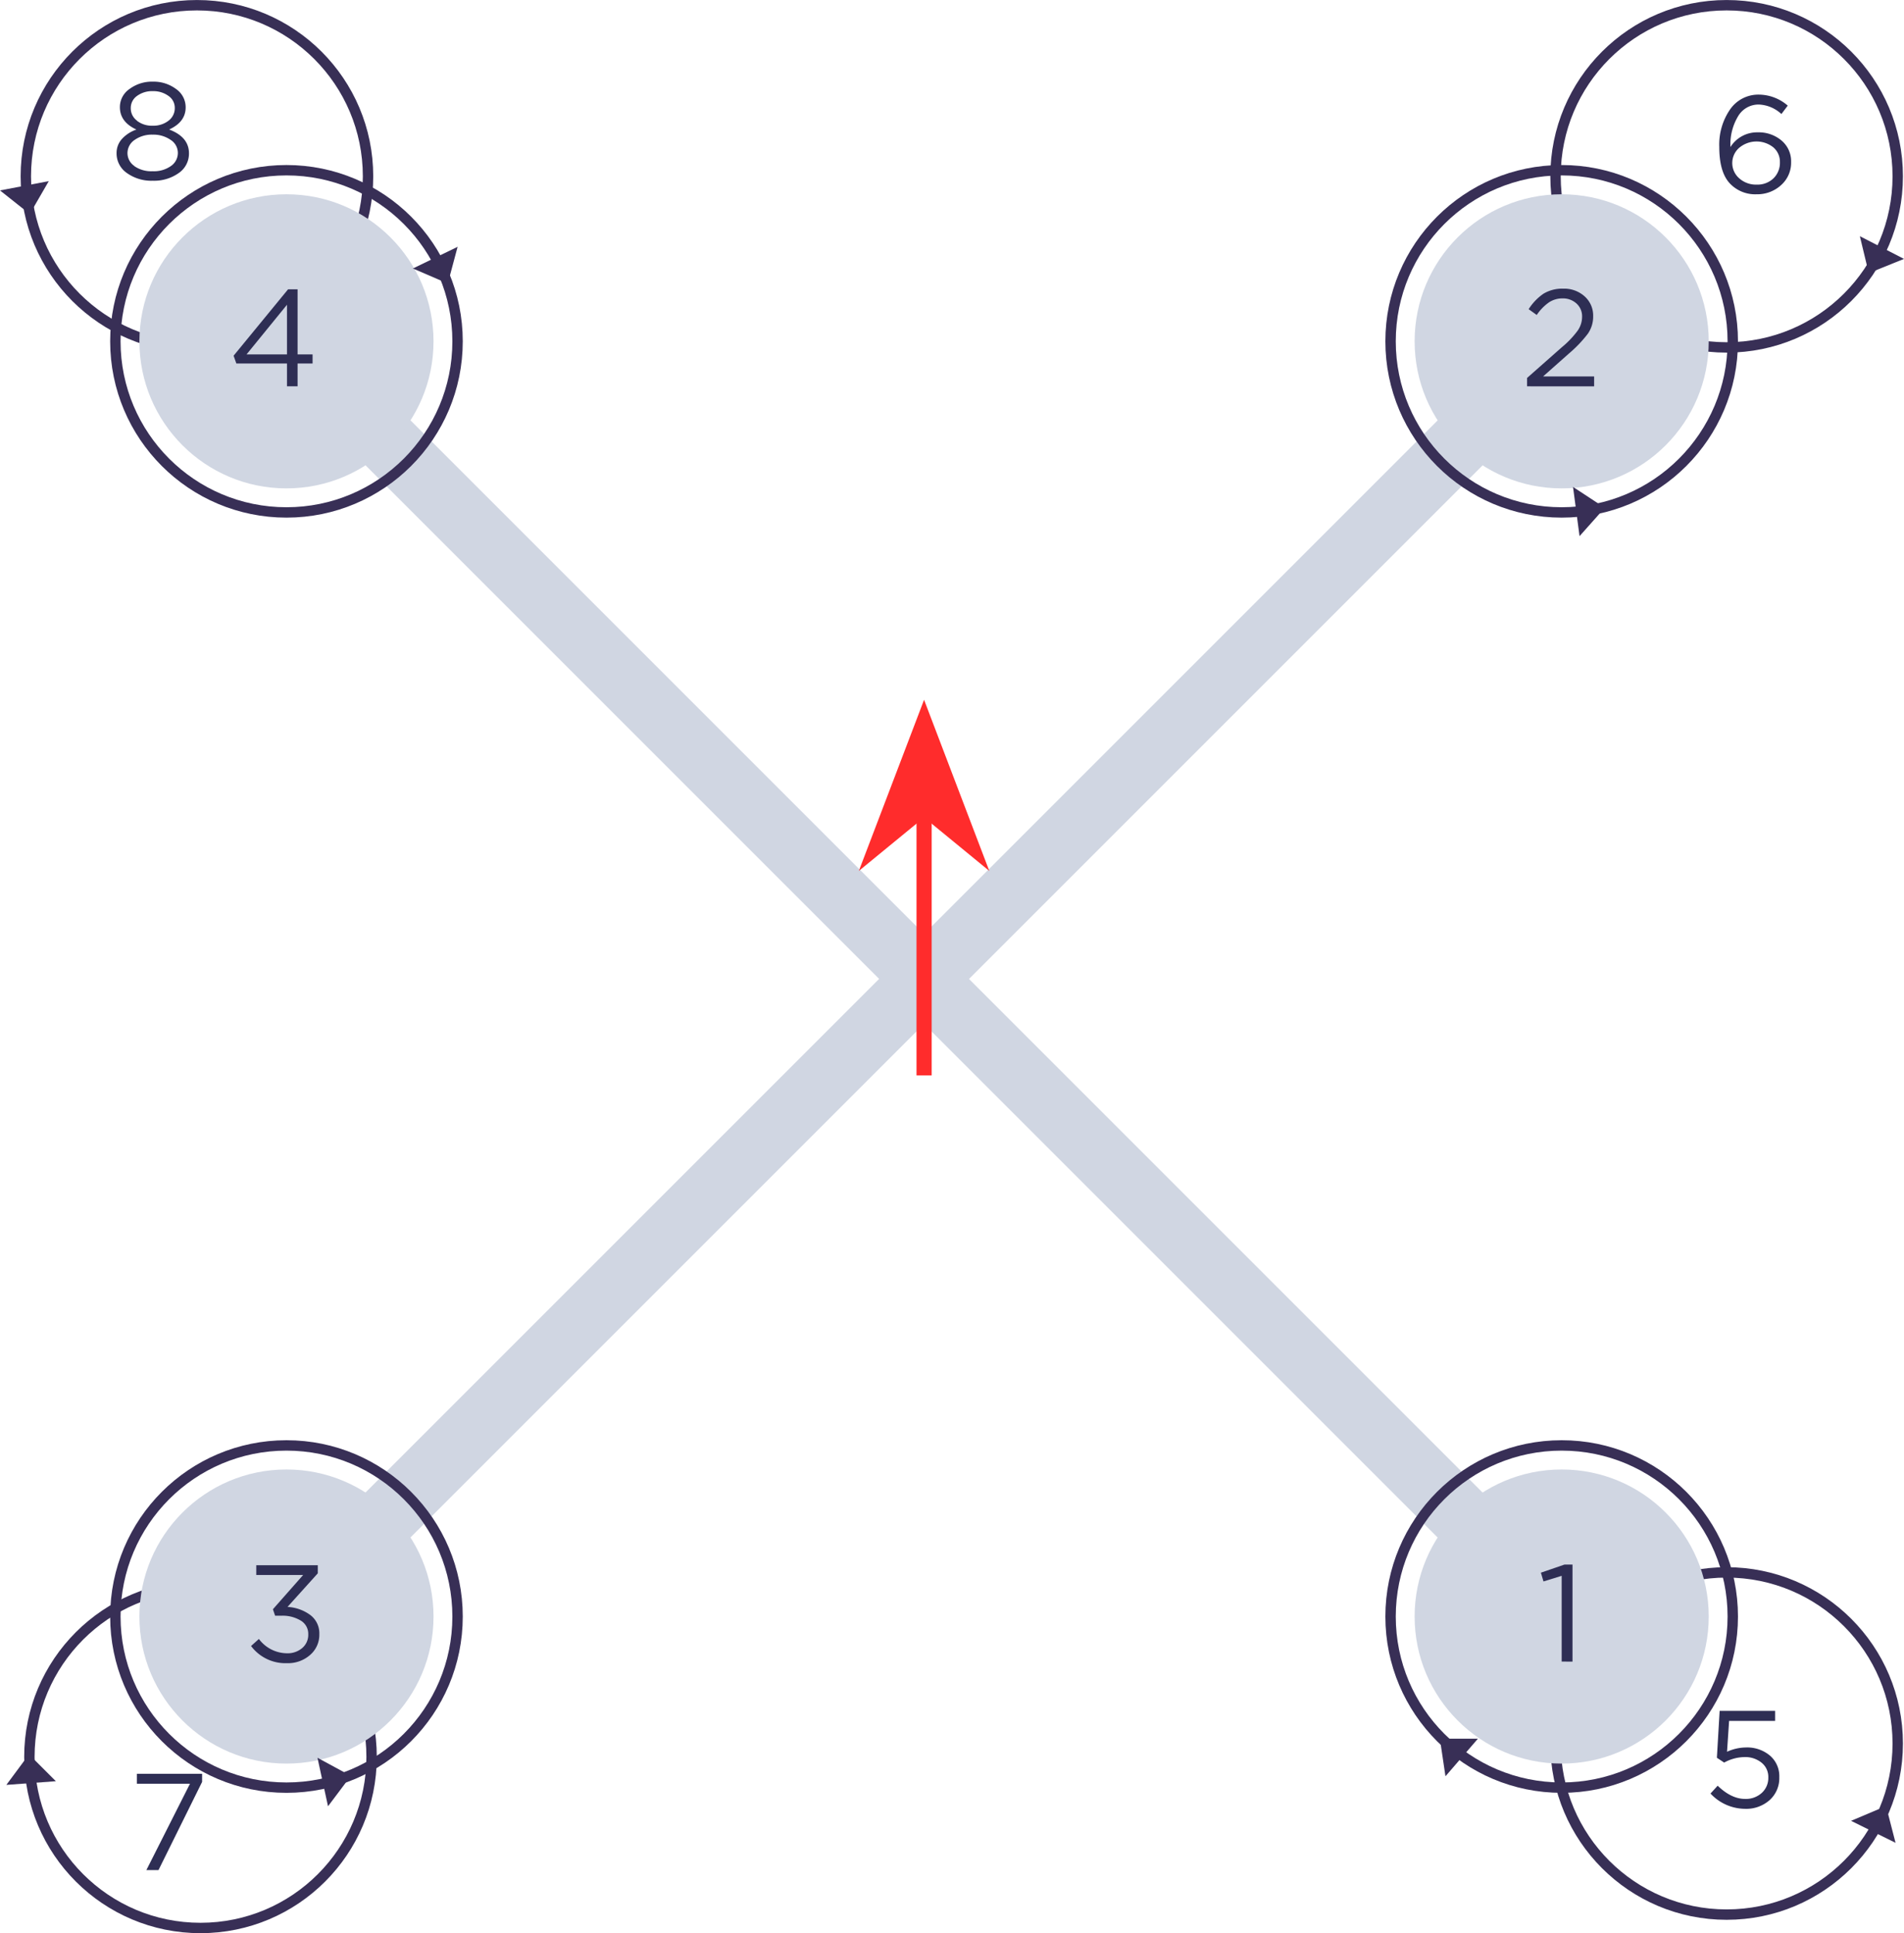 <svg xmlns="http://www.w3.org/2000/svg" viewBox="0 0 471.04 478.25"><defs><style>.cls-1{fill:none;stroke:#382f56;stroke-miterlimit:10;stroke-width:2.57px;}.cls-2{fill:#382f56;}.cls-3{fill:#2e2e54;}.cls-4{fill:#d0d6e2;}.cls-5{fill:#ff2c2c;}</style></defs><g id="Layer_2" data-name="Layer 2"><g id="Layer_1-2" data-name="Layer 1"><circle class="cls-1" cx="427.16" cy="43.62" r="42.33"/><polygon class="cls-2" points="462.32 67.57 471.04 64.05 460.12 58.43 462.32 67.57"/><path class="cls-3" d="M434.59,48.06a8.58,8.58,0,0,1-6.77-2.83c-1.66-1.88-2.48-4.84-2.48-8.88A15.33,15.33,0,0,1,428,27.09a8.48,8.48,0,0,1,7.23-3.68,11,11,0,0,1,7.05,2.72l-1.57,2.08a8.7,8.7,0,0,0-5.61-2.35A5.85,5.85,0,0,0,430,28.75a13.47,13.47,0,0,0-1.9,7.53v.1a7.77,7.77,0,0,1,6.77-3.64,8.72,8.72,0,0,1,5.84,2,6.67,6.67,0,0,1,2.4,5.34,7.39,7.39,0,0,1-2.45,5.69A8.69,8.69,0,0,1,434.59,48.06Zm0-2.39a5.7,5.7,0,0,0,4.17-1.56,5.35,5.35,0,0,0,1.58-4,4.66,4.66,0,0,0-1.63-3.66,6.67,6.67,0,0,0-8.46.13,5,5,0,0,0,0,7.51A6.2,6.2,0,0,0,434.63,45.67Z"/><circle class="cls-1" cx="48.72" cy="43.62" r="42.33"/><polygon class="cls-2" points="7.36 52.95 12.07 44.81 0 47.11 7.36 52.95"/><path class="cls-3" d="M44.2,42.82a10.49,10.49,0,0,1-6.4,1.89,10.39,10.39,0,0,1-6.4-1.9,5.88,5.88,0,0,1-2.56-4.9,5.16,5.16,0,0,1,1.33-3.54,8.67,8.67,0,0,1,3.58-2.32q-4.09-1.87-4.09-5.55A5.43,5.43,0,0,1,32.06,22a9.29,9.29,0,0,1,5.74-1.8A9.28,9.28,0,0,1,43.53,22a5.48,5.48,0,0,1,2.4,4.56c0,2.41-1.36,4.23-4.08,5.48q4.9,1.85,4.9,5.89A5.81,5.81,0,0,1,44.2,42.82Zm-11-1.75a7.32,7.32,0,0,0,4.55,1.29,7.29,7.29,0,0,0,4.54-1.29A3.91,3.91,0,0,0,44,37.84a3.82,3.82,0,0,0-1.81-3.25,7.47,7.47,0,0,0-4.42-1.28,7.38,7.38,0,0,0-4.44,1.29,3.93,3.93,0,0,0-1.79,3.31A3.87,3.87,0,0,0,33.25,41.07Zm.67-11.2A6.07,6.07,0,0,0,37.8,31.1a6.1,6.1,0,0,0,3.88-1.23,3.86,3.86,0,0,0,1.56-3.2,3.54,3.54,0,0,0-1.56-2.94,6.32,6.32,0,0,0-3.88-1.18,6.28,6.28,0,0,0-3.9,1.18,3.63,3.63,0,0,0-1.55,3A3.78,3.78,0,0,0,33.92,29.87Z"/><circle class="cls-1" cx="427.16" cy="431.32" r="42.33"/><polygon class="cls-2" points="466.6 446.79 457.94 450.45 468.95 455.89 466.6 446.79"/><path class="cls-3" d="M431.68,447.48a11.76,11.76,0,0,1-8.51-3.78l1.77-1.94q3.38,3.27,6.78,3.27a5.83,5.83,0,0,0,4.15-1.5,5,5,0,0,0,1.6-3.84,4.5,4.5,0,0,0-1.65-3.61,6.4,6.4,0,0,0-4.27-1.4,10.71,10.71,0,0,0-5,1.36l-1.8-1.19.68-11.6h13.72v2.48H427.77l-.51,7.63a11.58,11.58,0,0,1,4.7-1.06,8.74,8.74,0,0,1,5.9,2,6.68,6.68,0,0,1,2.33,5.36,7.28,7.28,0,0,1-2.38,5.65A8.7,8.7,0,0,1,431.68,447.48Z"/><circle class="cls-1" cx="49.6" cy="434.63" r="42.33"/><polygon class="cls-2" points="7.17 434.01 1.57 441.56 13.82 440.65 7.17 434.01"/><path class="cls-3" d="M36.21,462.64,47,441.27H33.86v-2.45H50v2L39.21,462.64Z"/><rect class="cls-4" x="38.2" y="155.44" width="223.07" height="15.73" transform="translate(159.34 -58.05) rotate(45)"/><circle class="cls-4" cx="70.87" cy="84.44" r="36.38"/><rect class="cls-4" x="195.94" y="313.18" width="223.07" height="15.73" transform="translate(297.88 765.48) rotate(-135)"/><circle class="cls-4" cx="386.35" cy="399.91" r="36.38"/><rect class="cls-4" x="38.2" y="313.18" width="223.07" height="15.73" transform="translate(-183.16 199.91) rotate(-45)"/><circle class="cls-4" cx="70.87" cy="399.91" r="36.38"/><rect class="cls-4" x="195.94" y="155.44" width="223.07" height="15.73" transform="translate(640.37 61.37) rotate(135)"/><circle class="cls-4" cx="386.35" cy="84.44" r="36.38"/><polygon class="cls-5" points="228.61 173.12 212.47 215.46 228.61 202.22 244.75 215.46 228.61 173.12"/><rect class="cls-5" x="226.74" y="198.91" width="3.75" height="67.12"/><circle class="cls-1" cx="386.35" cy="84.44" r="42.33"/><polygon class="cls-2" points="397.02 125.62 390.77 132.64 389.16 120.46 397.02 125.62"/><path class="cls-3" d="M377.79,95.57V93.5l8.64-7.63a22.79,22.79,0,0,0,3.88-4.08,6,6,0,0,0,1.09-3.41,4.23,4.23,0,0,0-1.39-3.3,4.93,4.93,0,0,0-3.41-1.26,6,6,0,0,0-3.42,1,12,12,0,0,0-3,3.1l-2-1.43a13.14,13.14,0,0,1,3.67-3.83,9,9,0,0,1,4.91-1.25,7.54,7.54,0,0,1,5.29,1.93,6.35,6.35,0,0,1,2.09,4.88,7.4,7.4,0,0,1-1.33,4.36,31.35,31.35,0,0,1-4.69,4.9l-6.37,5.65h12.63v2.45Z"/><circle class="cls-1" cx="386.35" cy="399.91" r="42.33"/><polygon class="cls-2" points="356.22 430.13 357.6 439.43 365.63 430.13 356.22 430.13"/><path class="cls-3" d="M386.35,411.05V389.84l-4.5,1.39-.64-2.17,5.82-2h2v24Z"/><circle class="cls-1" cx="70.87" cy="399.91" r="42.33"/><polygon class="cls-2" points="86.8 439.33 81.15 446.85 78.54 434.85 86.8 439.33"/><path class="cls-3" d="M71,411.45a10.6,10.6,0,0,1-8.89-4.25l1.94-1.74a8.75,8.75,0,0,0,7,3.54,5.5,5.5,0,0,0,3.71-1.29,4.27,4.27,0,0,0,1.5-3.4,3.81,3.81,0,0,0-1.84-3.39,8.64,8.64,0,0,0-4.83-1.21H68.06l-.54-1.6L75,389.63H63.4v-2.41H78.62v2l-7.49,8.31a10.46,10.46,0,0,1,5.63,2A5.65,5.65,0,0,1,79,404.27a6.58,6.58,0,0,1-2.3,5.16A8.25,8.25,0,0,1,71,411.45Z"/><circle class="cls-1" cx="70.87" cy="84.44" r="42.33"/><polygon class="cls-2" points="110.78 70.14 113.21 61.06 102.15 66.42 110.78 70.14"/><path class="cls-3" d="M71,95.57V89.92H58.47L57.79,88,71.27,71.57h2.35v16.1h3.71v2.25H73.62v5.65Zm-10-7.9H71V75.39Z"/></g></g></svg>